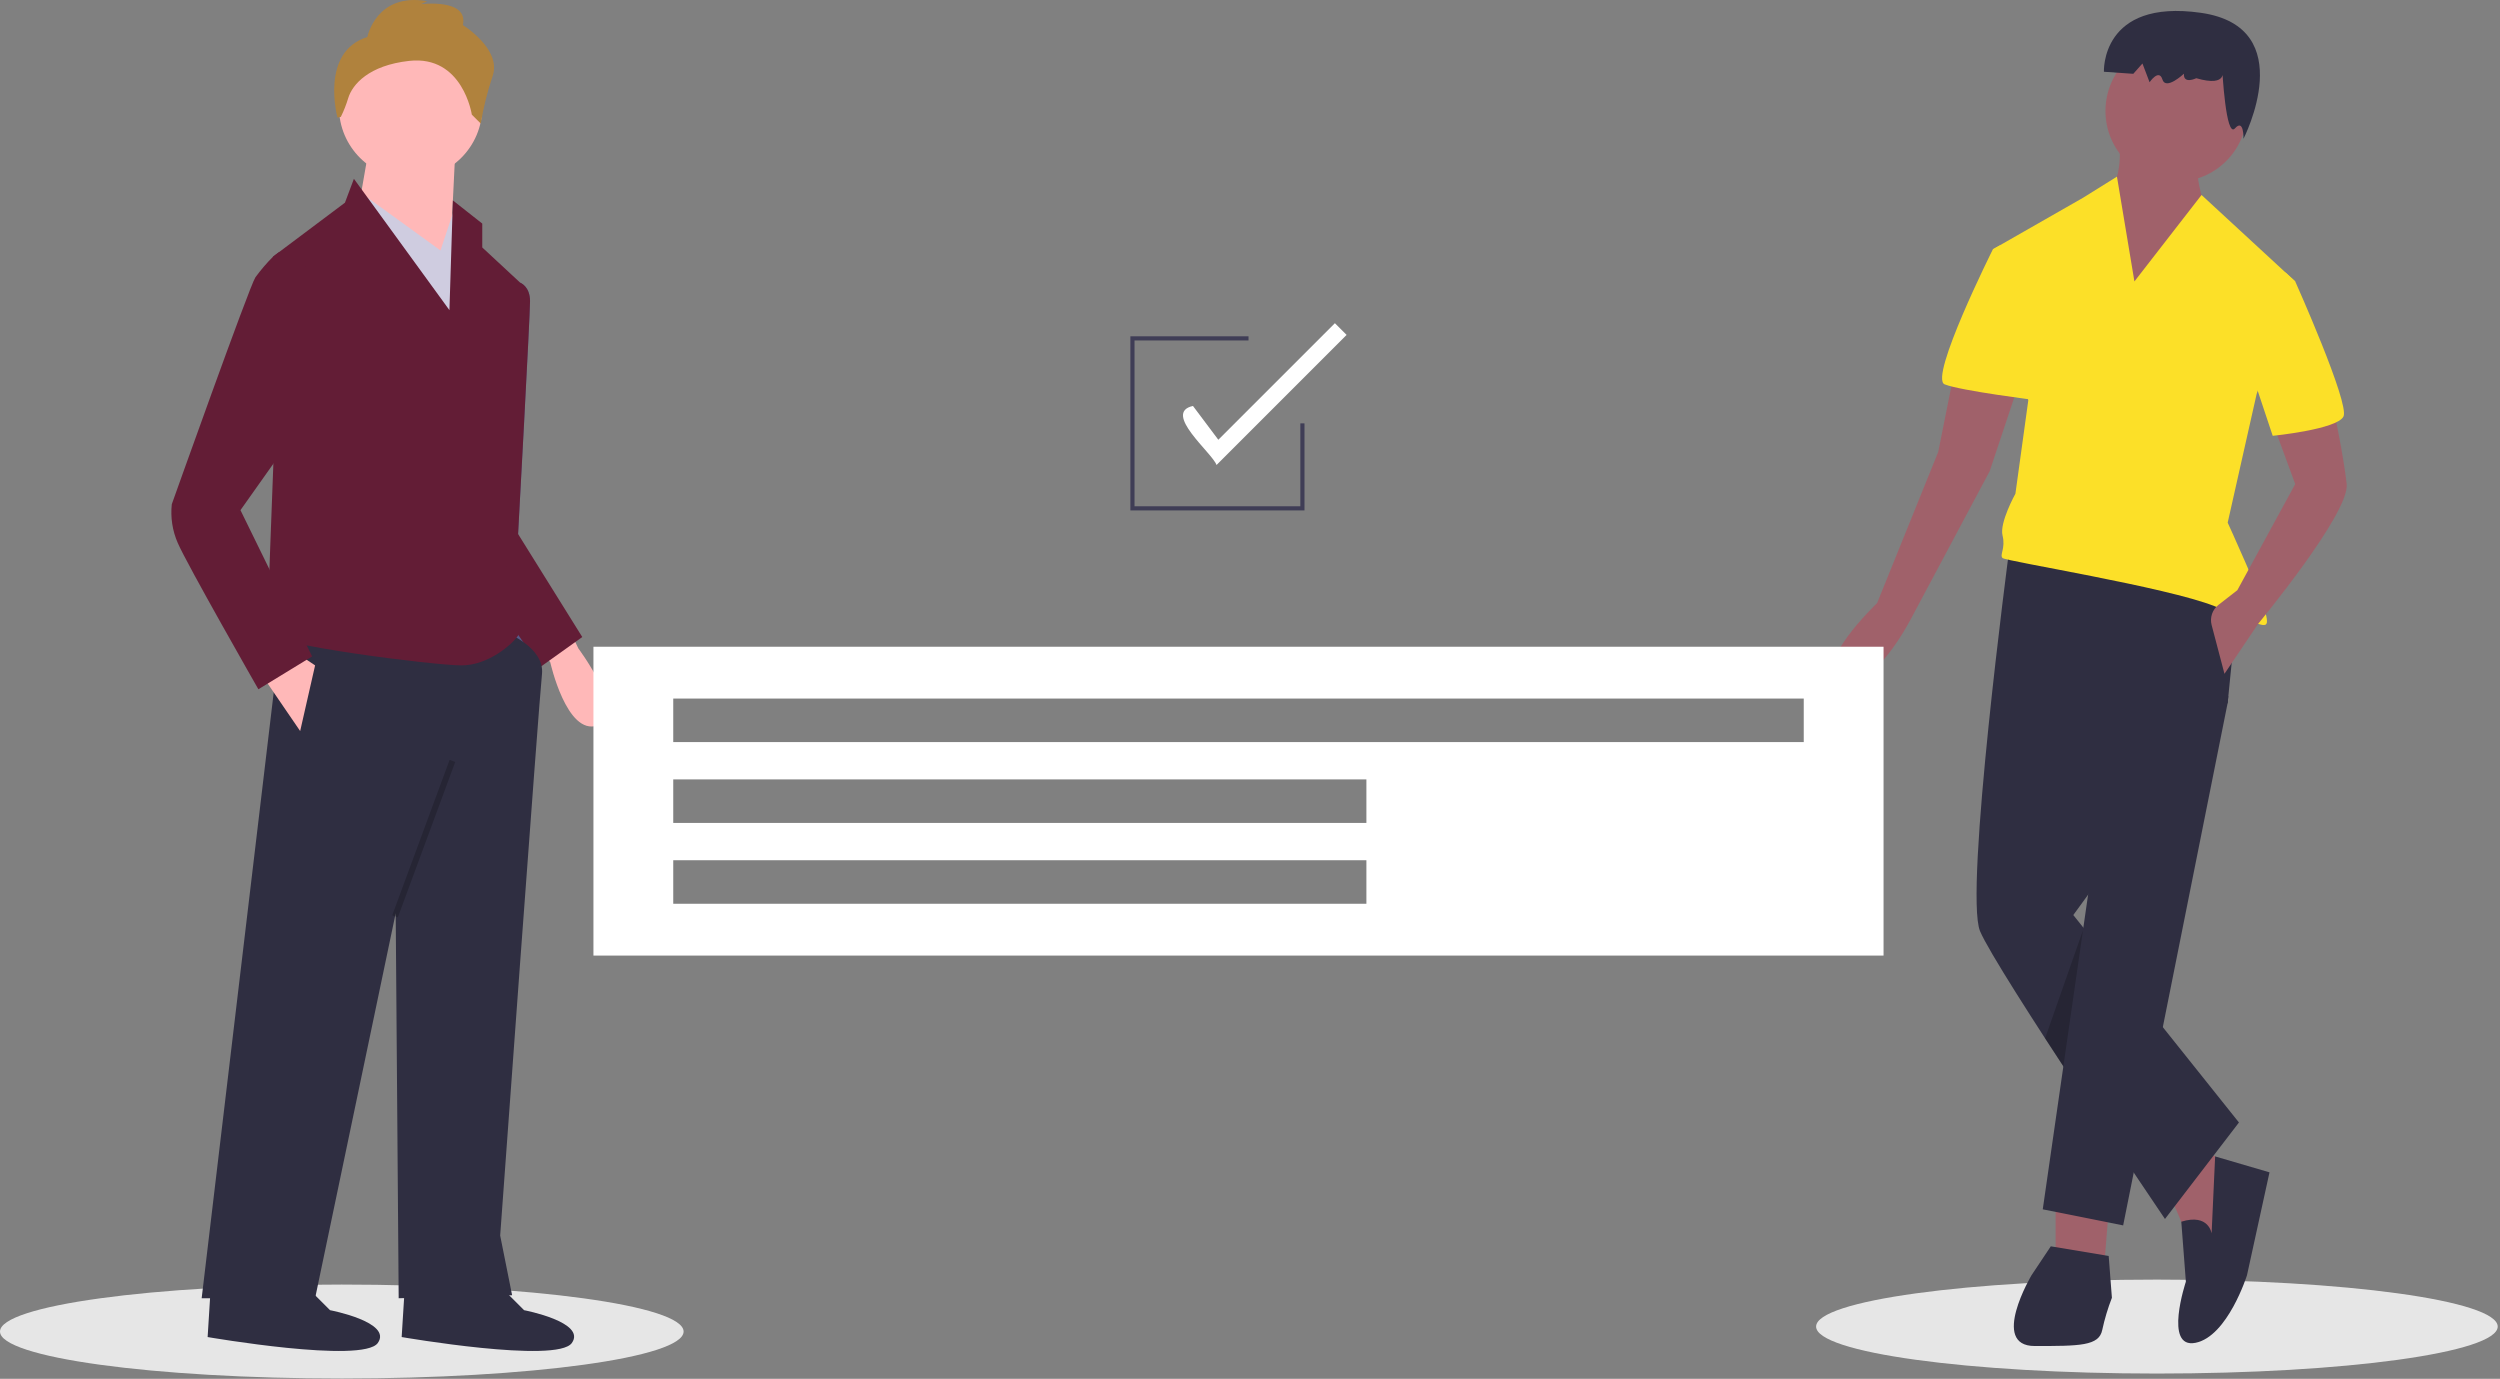 <svg width="883" height="487" viewBox="0 0 883 487" fill="none" xmlns="http://www.w3.org/2000/svg">
<rect x="0" y="0" width="883" height="487" fill="#808080" stroke="none"/>
<g id="teamwork 1">
<g clip-path="url(#clip0)">
<path id="Vector" d="M761.819 485.139C828.298 485.139 882.191 477.711 882.191 468.548C882.191 459.385 828.298 451.957 761.819 451.957C695.339 451.957 641.447 459.385 641.447 468.548C641.447 477.711 695.339 485.139 761.819 485.139Z" fill="#E6E6E6"/>
<path id="Vector_2" d="M120.723 486.891C187.397 486.891 241.447 479.462 241.447 470.299C241.447 461.136 187.397 453.708 120.723 453.708C54.05 453.708 0 461.136 0 470.299C0 479.462 54.05 486.891 120.723 486.891Z" fill="#E6E6E6"/>
<path id="Vector_3" d="M201.184 222.624L204.289 229.041C204.289 229.041 221.916 252.565 211.027 256.25C200.138 259.935 194.36 233.939 194.36 233.939L191.481 230.301L201.184 222.624Z" fill="#FFB8B8"/>
<path id="Vector_4" d="M180.88 101.11L183.777 99.884C183.777 99.884 187.206 101.11 187.206 106.382C187.206 111.654 182.989 188.622 182.989 188.622L191.424 230.797L179.826 232.906L161.901 193.894L180.88 101.11Z" fill="#575A89"/>
<path id="Vector_5" d="M180.88 101.11L183.777 99.884C183.777 99.884 187.206 101.11 187.206 106.382C187.206 111.654 182.989 188.622 182.989 188.622L205.657 224.998L190.896 235.542L161.901 193.894L180.88 101.11Z" fill="#631D36"/>
<path id="Vector_6" d="M178.771 223.416C178.771 223.416 192.478 228.688 191.424 238.177C190.369 247.667 176.662 436.398 176.662 436.398L180.88 457.485L140.814 458.54L139.76 322.527L111.292 458.54H71.226L99.694 219.199L178.771 223.416Z" fill="#2F2E41"/>
<path id="Vector_7" d="M175.608 453.268L185.097 462.757C185.097 462.757 207.239 466.975 201.967 474.355C196.695 481.736 141.868 472.246 141.868 472.246L142.923 455.376L175.608 453.268Z" fill="#2F2E41"/>
<path id="Vector_8" d="M107.074 453.268L116.564 462.757C116.564 462.757 138.705 466.975 133.434 474.355C128.162 481.736 73.335 472.246 73.335 472.246L74.389 455.376L107.074 453.268Z" fill="#2F2E41"/>
<path id="Vector_9" d="M145.032 63.153C159.007 63.153 170.336 51.824 170.336 37.848C170.336 23.873 159.007 12.543 145.032 12.543C131.056 12.543 119.727 23.873 119.727 37.848C119.727 51.824 131.056 63.153 145.032 63.153Z" fill="#FFB8B8"/>
<path id="Vector_10" d="M160.847 52.609L158.738 95.838L126.053 76.86L130.27 52.609H160.847Z" fill="#FFB8B8"/>
<path id="Vector_11" d="M124.999 66.316L155.575 88.458L160.847 72.642L170.336 97.947L165.064 143.285L124.999 66.316Z" fill="#CFCCE0"/>
<path id="Vector_12" d="M124.999 63.153L158.738 109.545L159.96 70.79L170.336 78.968V87.403L185.097 101.11L179.826 153.828L178.771 216.036C178.771 216.036 185.097 221.308 182.989 224.471C180.88 227.634 172.445 235.014 162.956 235.014C153.466 235.014 94.422 227.634 94.422 223.416C94.422 219.199 96.531 164.372 96.531 164.372V90.566L121.836 71.588L124.999 63.153Z" fill="#631D36"/>
<path id="Vector_13" d="M92.313 238.177L106.02 258.21L111.292 235.014L104.966 230.797L92.313 238.177Z" fill="#FFB8B8"/>
<path id="Vector_14" opacity="0.2" d="M158.803 268.389L138.534 323.292L140.512 324.023L160.782 269.119L158.803 268.389Z" fill="black"/>
<path id="Vector_15" d="M129.743 13.071C129.743 13.071 132.906 -2.745 150.831 0.418L148.722 1.473C148.722 1.473 165.592 -0.636 163.483 8.853C163.483 8.853 177.19 17.288 174.027 26.777C172.167 32.277 170.756 37.919 169.809 43.647L166.646 40.484C166.646 40.484 163.483 19.397 144.504 21.506C130.27 23.087 124.471 29.809 122.989 34.652C122.306 36.93 121.435 39.146 120.384 41.279L119.2 41.538C119.2 41.538 112.873 18.342 129.743 13.071Z" fill="#B0823D"/>
<path id="Vector_16" d="M108.129 89.512L98.531 89.067L96.531 90.566C94.236 92.86 92.121 95.328 90.205 97.947C88.096 101.11 60.682 178.079 60.682 178.079C60.174 182.753 60.901 187.48 62.791 191.785C65.954 199.166 91.259 243.449 91.259 243.449L110.238 231.851L84.933 180.187L102.857 154.883L108.129 89.512Z" fill="#631D36"/>
<path id="Vector_17" d="M726.044 420.319V448.719H743.084L745.356 420.319H726.044Z" fill="#A0616A"/>
<path id="Vector_18" d="M766.372 422.023L773.187 437.927L784.547 442.471L786.819 410.663L777.731 406.12L766.372 422.023Z" fill="#A0616A"/>
<path id="Vector_19" d="M781.139 435.655C781.139 435.655 780.176 428.484 770.434 431.502L772.051 452.695C772.051 452.695 764.1 476.55 775.459 474.278C786.819 472.006 793.635 450.423 793.635 450.423L801.587 414.071L782.384 408.446L781.139 435.655Z" fill="#2F2E41"/>
<path id="Vector_20" d="M709.572 194.827C709.572 194.827 693.669 315.241 699.349 328.873C705.029 342.505 764.668 430.543 764.668 430.543L790.795 396.464L732.292 323.193L786.819 248.218L791.363 202.779L709.572 194.827Z" fill="#2F2E41"/>
<path id="Vector_21" d="M772.051 237.994L787.048 245.93L786.819 248.218L749.9 432.815L721.5 427.135L740.244 297.065L772.051 237.994Z" fill="#2F2E41"/>
<path id="Vector_22" d="M724.34 440.199L717.524 450.423C717.524 450.423 702.757 475.414 718.66 475.414C734.564 475.414 741.38 475.414 742.516 469.734C743.35 465.864 744.489 462.065 745.924 458.375L744.788 443.607L724.34 440.199Z" fill="#2F2E41"/>
<path id="Vector_23" d="M768.643 64.189C782.446 64.189 793.635 53 793.635 39.198C793.635 25.395 782.446 14.206 768.643 14.206C754.841 14.206 743.652 25.395 743.652 39.198C743.652 53 754.841 64.189 768.643 64.189Z" fill="#A0616A"/>
<path id="Vector_24" d="M748.196 47.15C748.196 47.15 751.604 66.461 741.38 69.869C731.156 73.277 753.876 118.716 753.876 118.716L780.003 75.549C780.003 75.549 773.187 60.782 777.731 53.966L748.196 47.15Z" fill="#A0616A"/>
<path id="Vector_25" d="M753.876 99.405L747.709 62.386L735.7 69.869L703.893 88.045L716.388 141.436L711.844 174.38C711.844 174.38 706.164 184.603 707.3 189.147C708.436 193.691 706.164 195.963 707.3 197.099C708.436 198.235 765.235 207.323 782.275 214.139C799.315 220.955 801.587 223.227 800.451 217.547C799.315 211.867 786.819 184.603 786.819 184.603L797.043 139.164L810.675 99.405L777.581 68.864L753.876 99.405Z" fill="#FCE028"/>
<path id="Vector_26" d="M802.723 149.388L810.675 170.972L790.227 208.459L783.555 213.648C782.501 214.468 781.711 215.579 781.283 216.844C780.856 218.108 780.809 219.471 781.148 220.762L785.683 237.994L797.569 220.343C797.569 220.343 829.986 181.195 828.85 170.972C827.715 160.748 824.307 144.844 824.307 144.844L802.723 149.388Z" fill="#A0616A"/>
<path id="Vector_27" d="M690.261 131.212L684.581 159.612L662.997 213.003C662.997 213.003 639.142 235.722 650.502 240.266C661.861 244.81 675.493 217.547 675.493 217.547L702.757 166.428L712.98 135.756L690.261 131.212Z" fill="#A0616A"/>
<path id="Vector_28" d="M798.179 97.133L807.323 96.312L810.675 99.405C810.675 99.405 829.986 142.572 827.714 147.116C825.443 151.66 802.723 153.932 802.723 153.932L793.635 126.668L798.179 97.133Z" fill="#FCE028"/>
<path id="Vector_29" d="M711.845 89.181L706.209 86.721L703.893 88.045C703.893 88.045 681.173 133.484 686.853 135.756C692.533 138.028 719.796 141.436 719.796 141.436L711.845 89.181Z" fill="#FCE028"/>
<path id="Vector_30" opacity="0.2" d="M735.7 328.597L728.775 376.651L722.329 366.75L735.7 328.597Z" fill="black"/>
<path id="Vector_31" d="M784.888 24.397C784.888 24.397 787.405 31.022 775.722 27.626C775.722 27.626 771.094 29.882 771.364 26.032C771.364 26.032 764.984 32.035 763.77 28.08C762.557 24.126 759.232 29.053 759.232 29.053L756.715 22.428L753.481 26.071L743.102 25.346C743.102 25.346 741.93 -0.532 777.337 4.522C812.743 9.577 792.394 49.026 792.394 49.026C792.394 49.026 792.618 41.705 789.383 45.348C786.149 48.992 784.888 24.397 784.888 24.397Z" fill="#2F2E41"/>
<path id="Vector_32" d="M209.604 228.429V337.51H665.269V228.429H209.604ZM482.613 319.208H237.79V303.834H482.613V319.208ZM482.613 290.657H237.79V275.283H482.613V290.657ZM637.084 262.105H237.79V246.731H637.084V262.105Z" fill="white"/>
<path id="Vector_33" d="M460.743 180.28H399.248V118.784H440.977V120.249H400.712V178.816H459.279V149.532H460.743V180.28Z" fill="#3F3D56"/>
<path id="Vector_34" d="M429.679 164.24C428.258 160.044 410.437 145.78 421.357 143.382L430.312 155.323L471.484 114.152L475.625 118.292L429.679 164.24Z" fill="white"/>
</g>
</g>
<defs>
<clipPath id="clip0">
<rect width="882.191" height="486.891" fill="white"/>
</clipPath>
</defs>
</svg>
